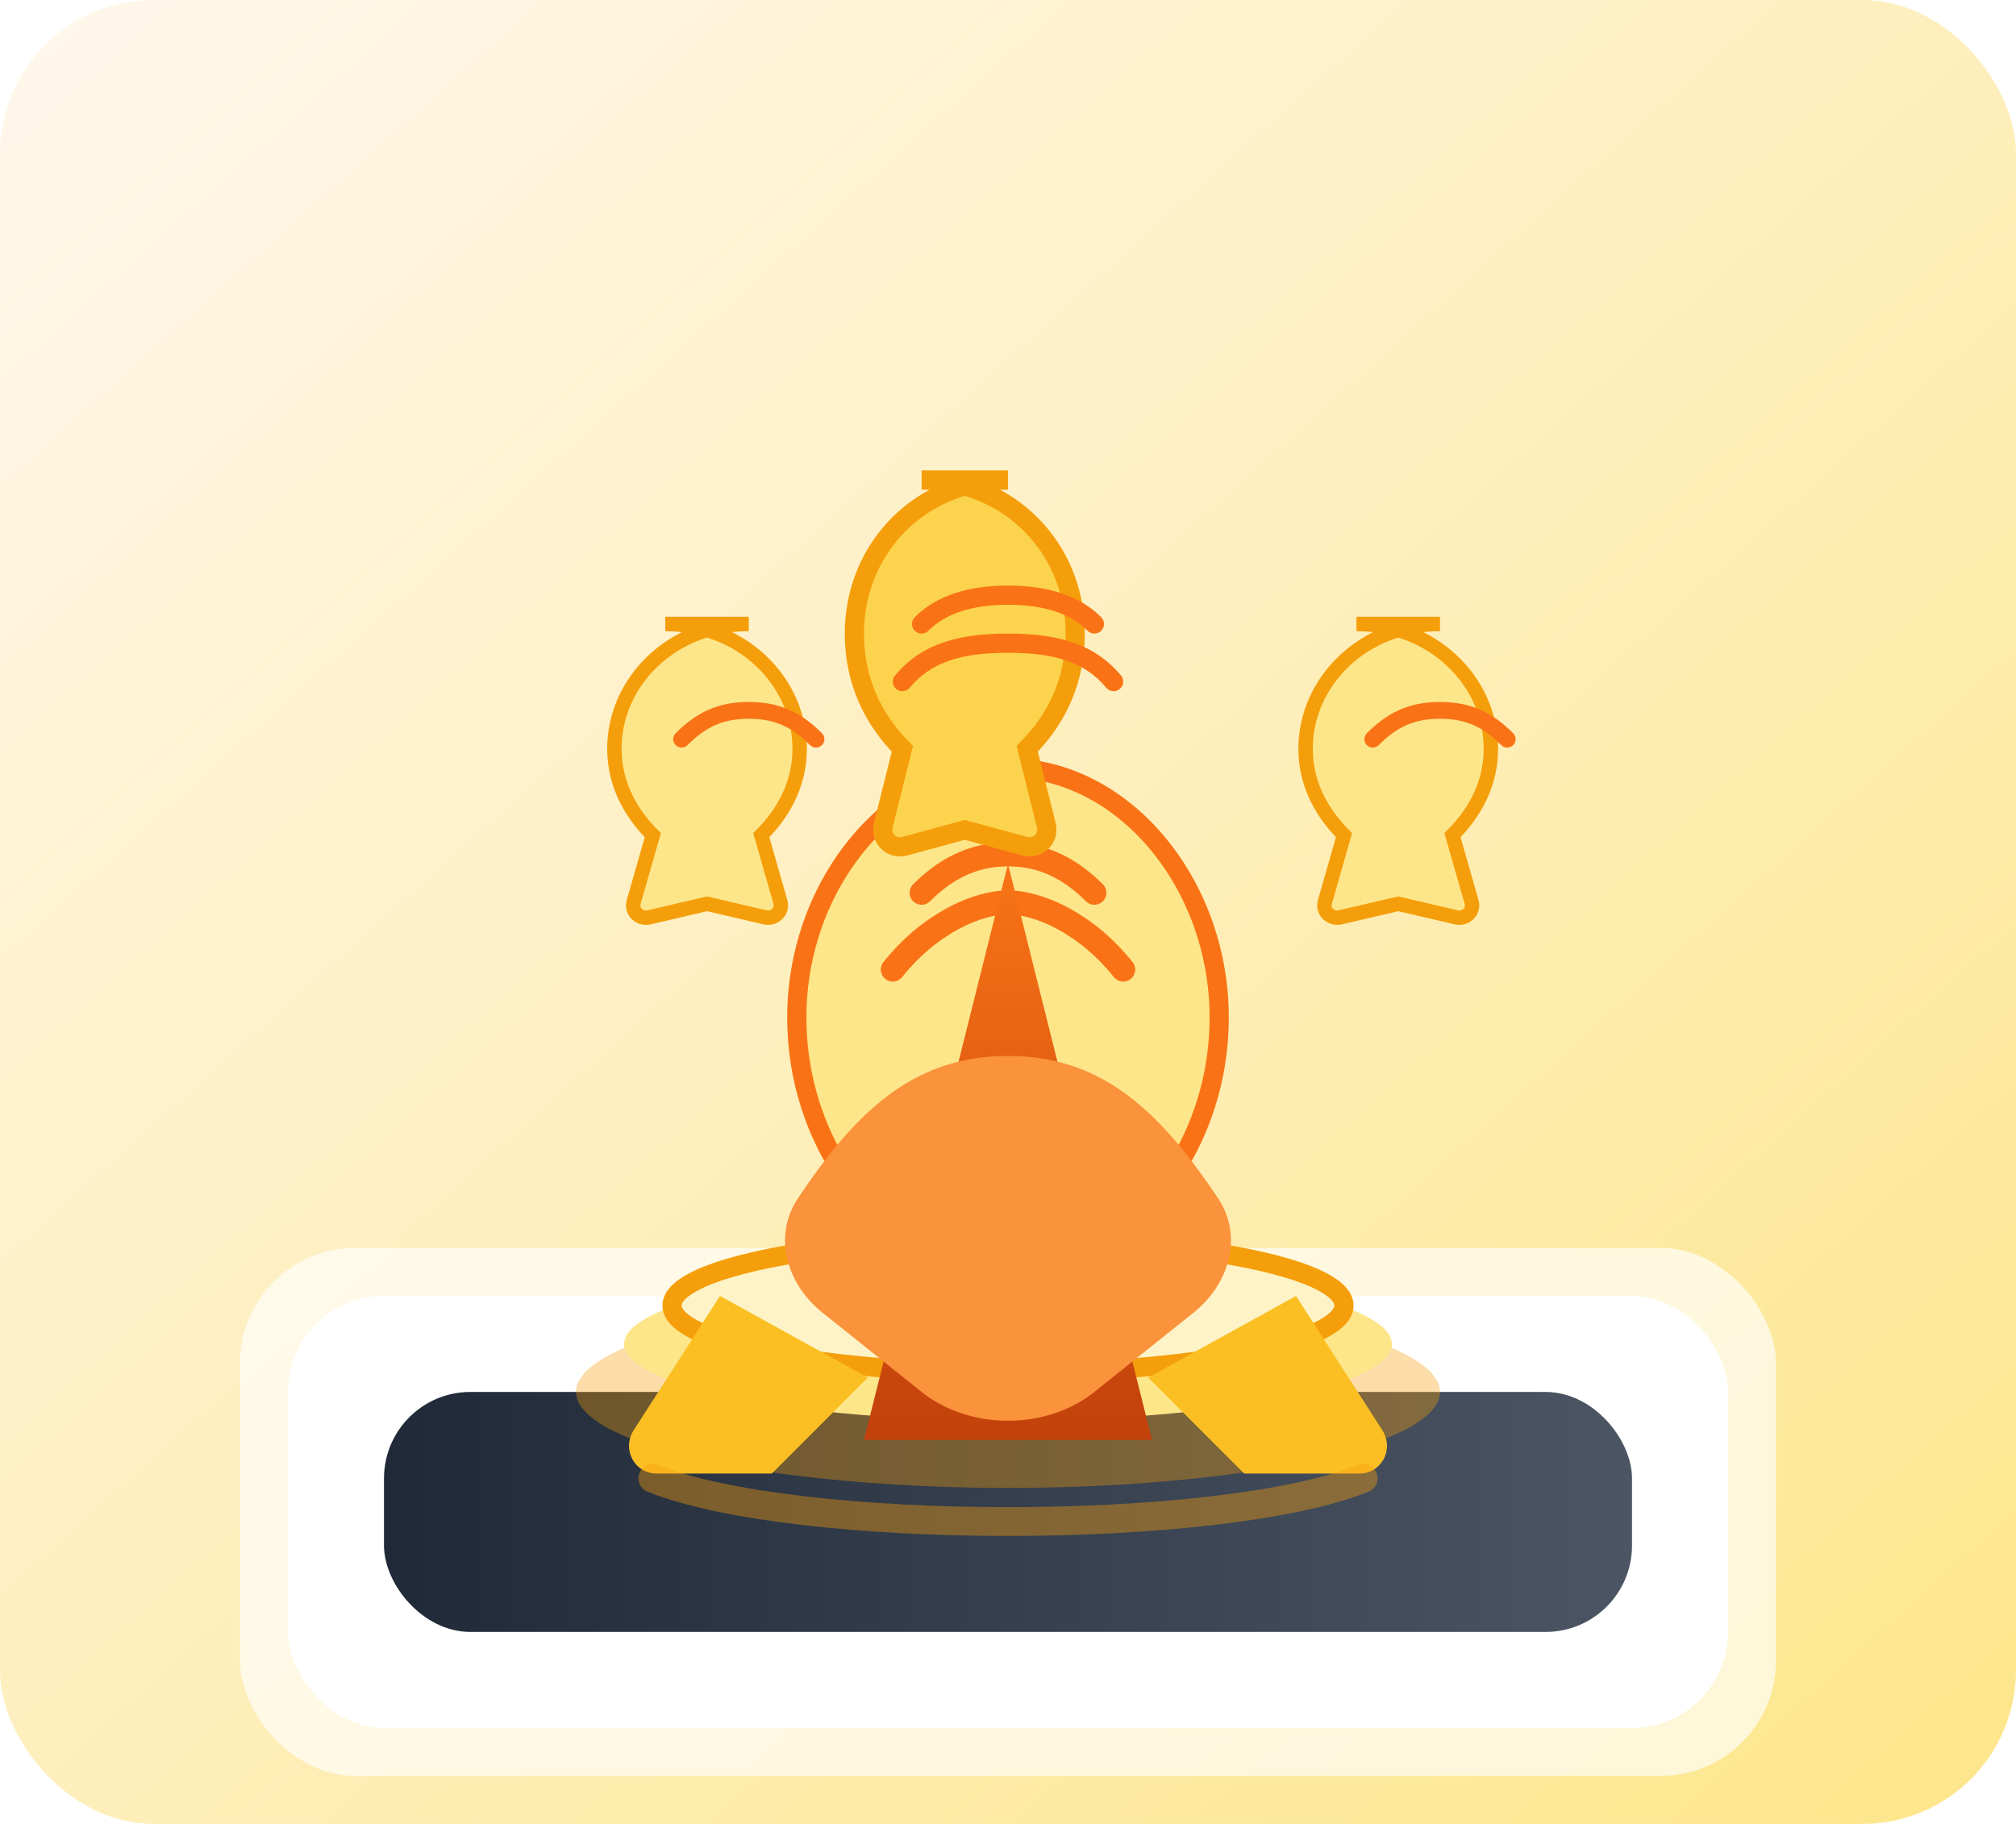<svg xmlns="http://www.w3.org/2000/svg" viewBox="0 0 420 380" role="img" aria-labelledby="title desc">
  <title id="title">Equipo Crepería OyE</title>
  <desc id="desc">Ilustración de la fundadora de Crepería OyE preparando crepas sobre una plancha.</desc>
  <defs>
    <linearGradient id="bg" x1="0%" y1="0%" x2="100%" y2="100%">
      <stop offset="0%" stop-color="#fff7ed" />
      <stop offset="100%" stop-color="#fde68a" />
    </linearGradient>
    <linearGradient id="apron" x1="0%" y1="0%" x2="0%" y2="100%">
      <stop offset="0%" stop-color="#f97316" />
      <stop offset="100%" stop-color="#c2410c" />
    </linearGradient>
    <linearGradient id="plancha" x1="0%" y1="0%" x2="100%" y2="0%">
      <stop offset="0%" stop-color="#1f2937" />
      <stop offset="100%" stop-color="#4b5563" />
    </linearGradient>
    <filter id="shadow" x="-10%" y="-10%" width="120%" height="120%">
      <feDropShadow dx="0" dy="12" stdDeviation="12" flood-color="#f59e0b" flood-opacity="0.35" />
    </filter>
  </defs>
  <rect width="420" height="380" rx="32" fill="url(#bg)" />
  <g filter="url(#shadow)" transform="translate(50 40)">
    <rect x="0" y="220" width="320" height="110" rx="24" fill="#fff" opacity="0.65" />
    <rect x="10" y="230" width="300" height="90" rx="20" fill="#fff" />
    <rect x="30" y="250" width="260" height="50" rx="18" fill="url(#plancha)" />
    <ellipse cx="160" cy="250" rx="90" ry="20" fill="#f59e0b" opacity="0.35" />
    <ellipse cx="160" cy="240" rx="80" ry="16" fill="#fde68a" />
    <ellipse cx="160" cy="232" rx="70" ry="14" fill="#fef3c7" stroke="#f59e0b" stroke-width="4" />
    <path d="M160 120c-24 0-44 24-44 52 0 22 12 42 30 50 2 1 4 2 14 2s12-1 14-2c18-8 30-28 30-50 0-28-20-52-44-52z" fill="#fde68a" stroke="#f97316" stroke-width="4" />
    <path d="M142 146c6-6 12-8 18-8s12 2 18 8" fill="none" stroke="#f97316" stroke-width="5" stroke-linecap="round" />
    <path d="M136 162c8-10 18-14 24-14s16 4 24 14" fill="none" stroke="#f97316" stroke-width="5" stroke-linecap="round" />
    <g transform="translate(112 60)">
      <path d="M48 0c-18 0-32 14-32 32 0 10 4 18 10 24l-4 16c-0.6 2.8 1.8 5 4.5 4.3l12.5-3.4 12.5 3.4c2.7 0.7 5.1-1.5 4.5-4.3l-4-16c6-6 10-14 10-24 0-18-14-32-32-32z" fill="#fcd34d" stroke="#f59e0b" stroke-width="4" />
      <path d="M30 30c4-4 10-6 18-6s14 2 18 6" fill="none" stroke="#f97316" stroke-width="4" stroke-linecap="round" />
      <path d="M26 42c5-6 12-8 22-8s17 2 22 8" fill="none" stroke="#f97316" stroke-width="4" stroke-linecap="round" />
    </g>
    <path d="M160 140l-30 120h60z" fill="url(#apron)" />
    <path d="M160 180c-20 0-32 12-44 30-5 8-2 18 6 24l20 16c10 8 26 8 36 0l20-16c8-6 11-16 6-24-12-18-24-30-44-30z" fill="#fb923c" />
    <path d="M100 230l-18 28c-2.5 4 0.2 9 4.8 9h24l20-20" fill="#fbbf24" />
    <path d="M220 230l18 28c2.5 4-0.2 9-4.8 9h-24l-20-20" fill="#fbbf24" />
    <g transform="translate(66 90)">
      <path d="M40 0c-16 0-28 12-28 26 0 8 4 14 8 18l-4 14c-0.5 2 1.4 3.6 3.3 3.1l12-2.8 12 2.8c1.9 0.5 3.8-1.1 3.3-3.1l-4-14c4-4 8-10 8-18 0-14-12-26-28-26z" fill="#fde68a" stroke="#f59e0b" stroke-width="3" />
      <path d="M26 24c4-4 8-6 14-6s10 2 14 6" fill="none" stroke="#f97316" stroke-width="3.5" stroke-linecap="round" />
    </g>
    <g transform="translate(210 90)">
      <path d="M40 0c-16 0-28 12-28 26 0 8 4 14 8 18l-4 14c-0.5 2 1.4 3.6 3.3 3.1l12-2.8 12 2.8c1.9 0.5 3.8-1.1 3.3-3.1l-4-14c4-4 8-10 8-18 0-14-12-26-28-26z" fill="#fde68a" stroke="#f59e0b" stroke-width="3" />
      <path d="M26 24c4-4 8-6 14-6s10 2 14 6" fill="none" stroke="#f97316" stroke-width="3.5" stroke-linecap="round" />
    </g>
    <path d="M86 268c30 12 118 12 148 0" fill="none" stroke="#f59e0b" stroke-width="6" stroke-linecap="round" opacity="0.4" />
  </g>
</svg>
